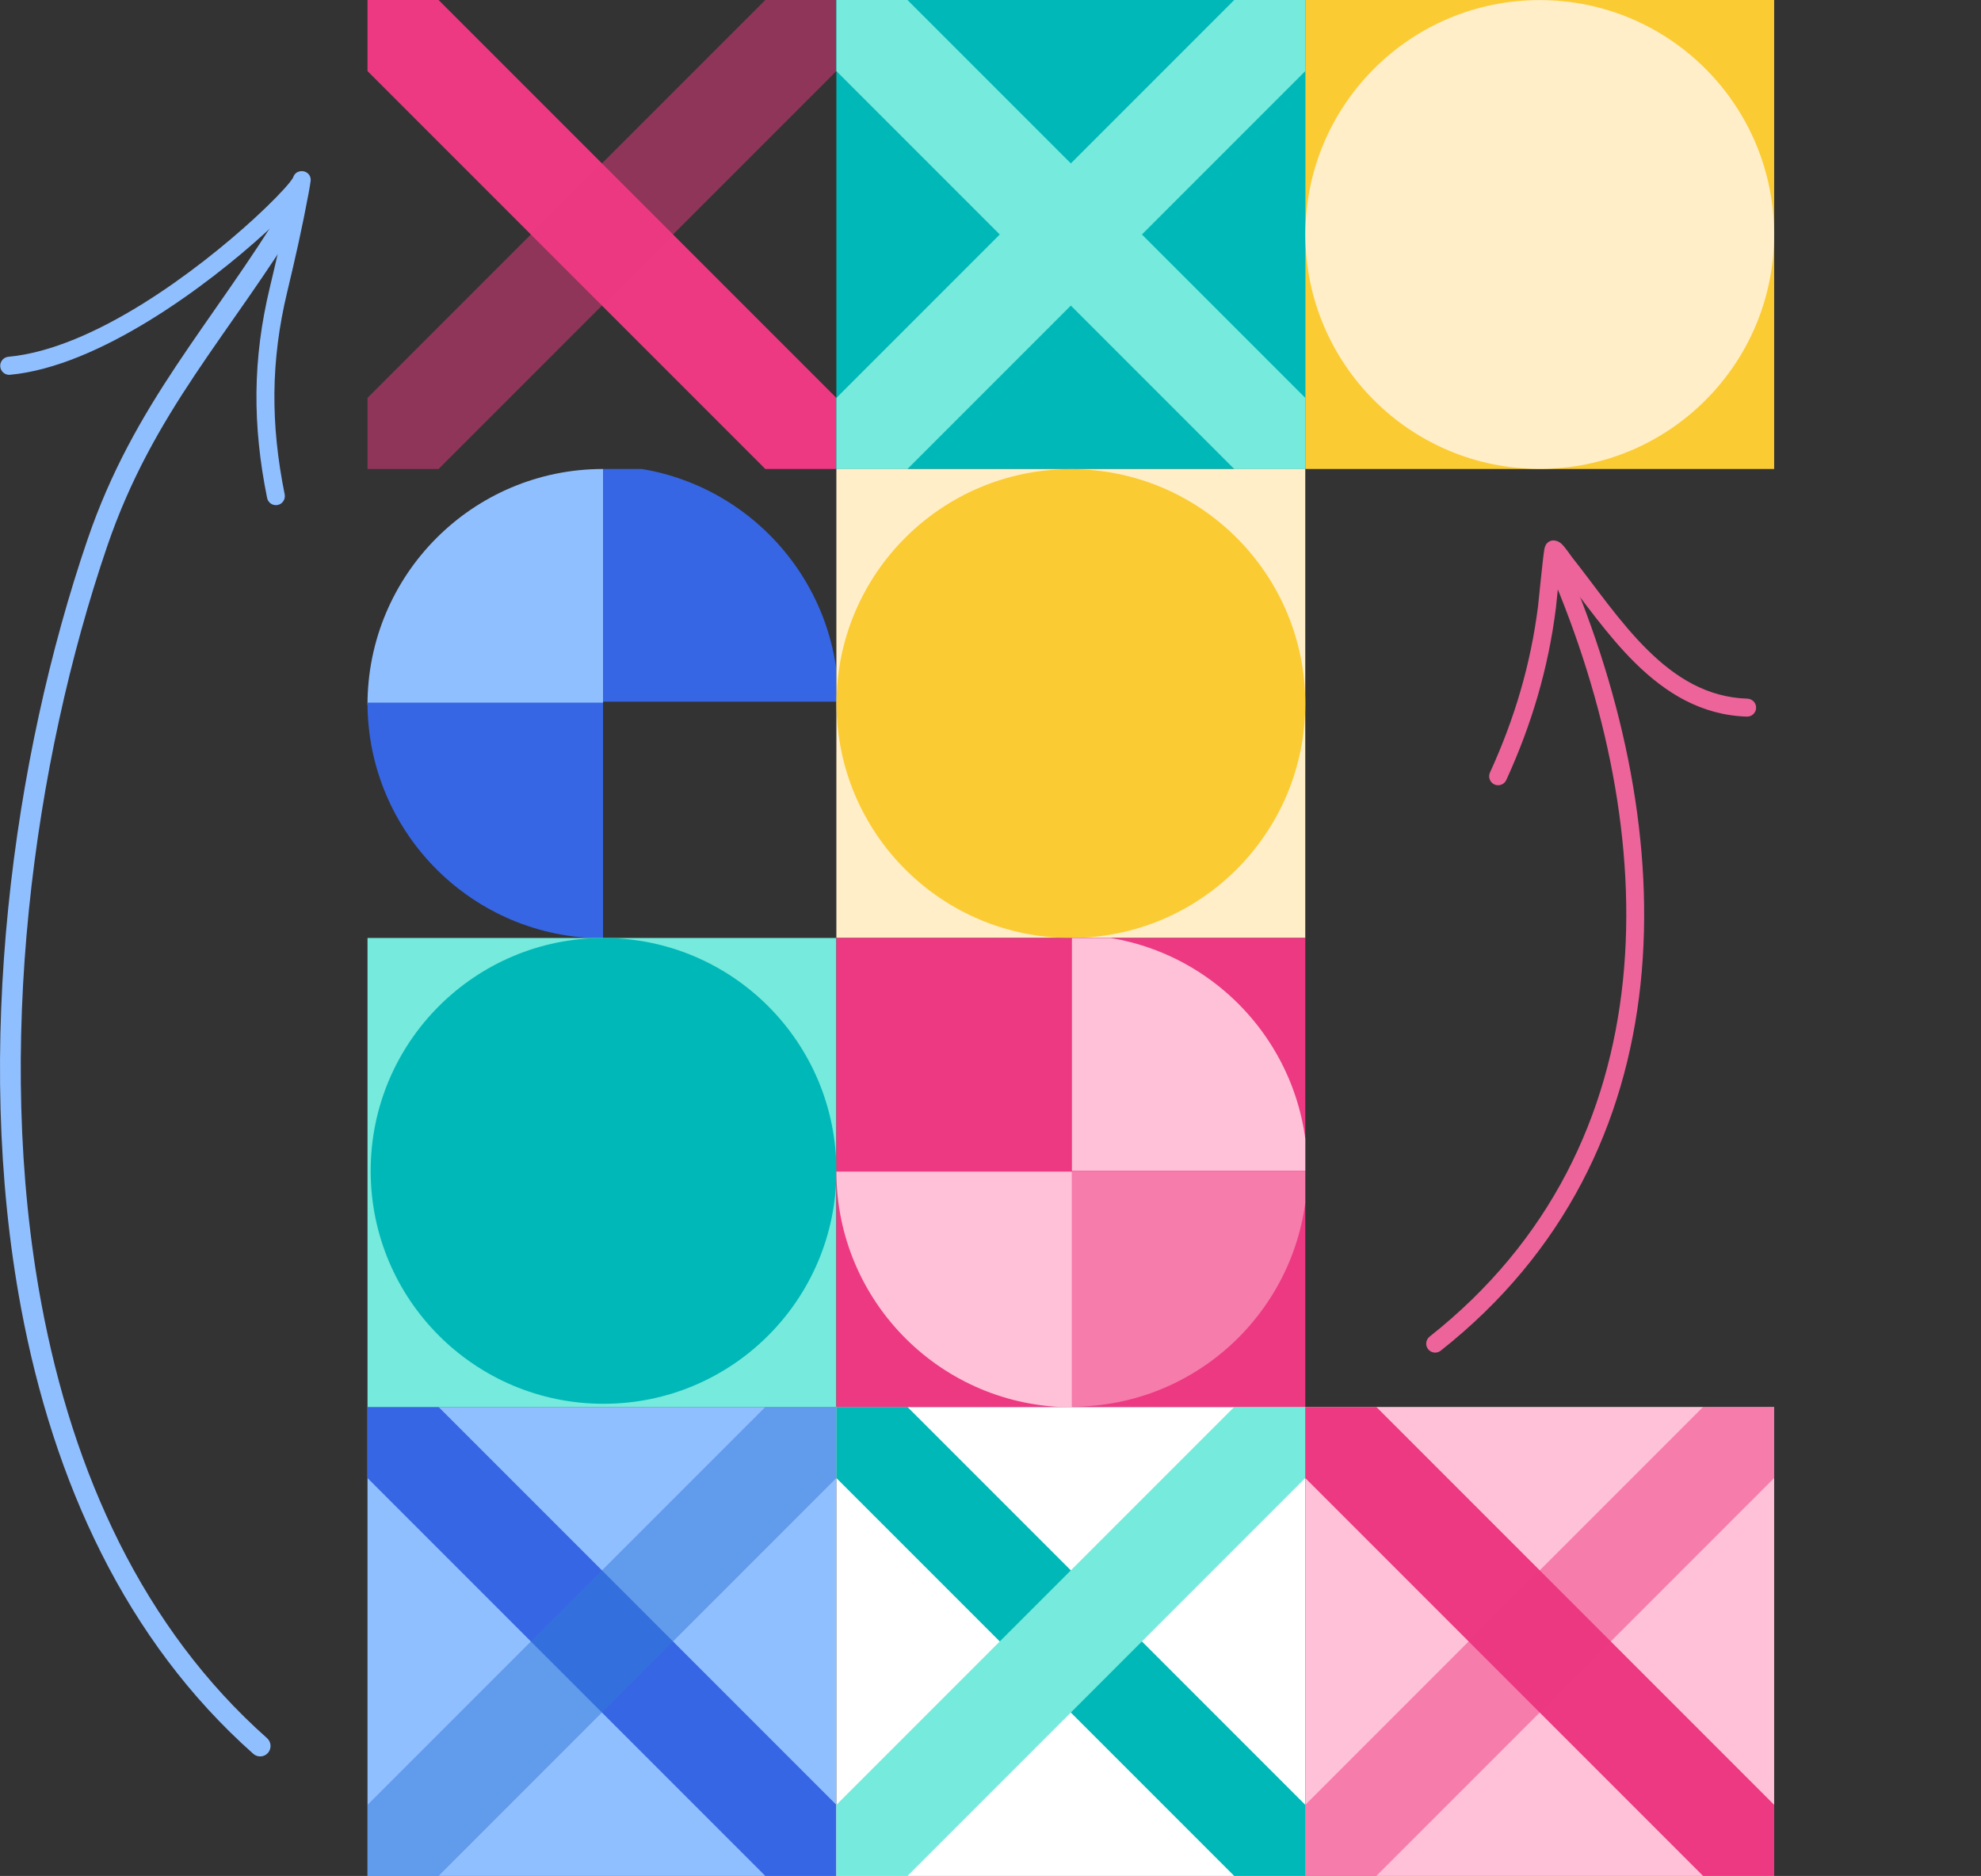 <svg width="263" height="249" viewBox="0 0 263 249" fill="none" xmlns="http://www.w3.org/2000/svg">
<rect x="0" y="0" width="263" height="249" fill="#333333" stroke="none"/>
<g clip-path="url(#clip0_784_18058)">
<rect width="62.25" height="62.25" transform="translate(48.79 186.75)" fill="#90BFFF"/>
<rect x="43.643" y="191.039" width="13.345" height="89.247" transform="rotate(-45 43.643 191.039)" fill="#3666E4"/>
<rect opacity="0.5" width="13.345" height="89.247" transform="matrix(-0.707 -0.707 -0.707 0.707 116.186 191.039)" fill="#3278D9"/>
</g>
<g clip-path="url(#clip1_784_18058)">
<rect x="43.643" y="4.289" width="13.345" height="89.247" transform="rotate(-45 43.643 4.289)" fill="#EC3981"/>
<rect opacity="0.5" width="13.345" height="89.247" transform="matrix(-0.707 -0.707 -0.707 0.707 116.186 4.289)" fill="#EC3981"/>
</g>
<g clip-path="url(#clip2_784_18058)">
<path d="M80.059 62.251L80.059 93.556L48.789 93.556C48.789 76.264 62.786 62.251 80.059 62.251Z" fill="#90BFFF"/>
<path d="M80.059 124.541C62.786 124.541 48.789 110.539 48.789 93.261H80.059V124.541Z" fill="#3666E4"/>
<path d="M111.328 93.135H80.059V61.83C97.331 61.83 111.328 75.849 111.328 93.135Z" fill="#3666E4"/>
</g>
<g clip-path="url(#clip3_784_18058)">
<rect width="62.25" height="62.25" transform="translate(48.79 124.5)" fill="#76EADC"/>
<circle cx="80.125" cy="155.415" r="30.915" transform="rotate(180 80.125 155.415)" fill="#00B8B8"/>
</g>
<g clip-path="url(#clip4_784_18058)">
<rect width="62.25" height="62.25" transform="translate(111.04)" fill="#00B8B8"/>
<rect x="105.894" y="4.289" width="13.345" height="89.247" transform="rotate(-45 105.894 4.289)" fill="#76EADC"/>
<rect width="13.345" height="89.247" transform="matrix(-0.707 -0.707 -0.707 0.707 178.437 4.289)" fill="#76EADC"/>
</g>
<g clip-path="url(#clip5_784_18058)">
<rect width="62.25" height="62.25" transform="translate(111.04 186.75)" fill="white"/>
<rect x="105.893" y="191.039" width="13.345" height="89.247" transform="rotate(-45 105.893 191.039)" fill="#00B8B8"/>
<rect width="13.345" height="89.247" transform="matrix(-0.707 -0.707 -0.707 0.707 178.436 191.039)" fill="#76EADC"/>
</g>
<g clip-path="url(#clip6_784_18058)">
<rect width="62.25" height="62.25" transform="translate(111.039 62.25)" fill="#FFEEC7"/>
<circle cx="142.175" cy="93.385" r="31.115" transform="rotate(180 142.175 93.385)" fill="#FBCB33"/>
</g>
<g clip-path="url(#clip7_784_18058)">
<rect width="62.25" height="62.25" transform="translate(111.04 124.5)" fill="#EC3981"/>
<path opacity="0.5" d="M142.309 186.717V155.411H173.578C173.578 172.703 159.581 186.717 142.309 186.717Z" fill="#FFC1D7"/>
<path d="M142.309 186.791C125.037 186.791 111.039 172.789 111.039 155.511H142.309V186.791Z" fill="#FFC1D7"/>
<path d="M173.578 155.386H142.309V124.08C159.581 124.08 173.578 138.1 173.578 155.386Z" fill="#FFC1D7"/>
</g>
<g clip-path="url(#clip8_784_18058)">
<rect width="62.25" height="62.25" transform="translate(173.29)" fill="#FBCB33"/>
<circle cx="204.415" cy="31.125" r="31.115" transform="rotate(180 204.415 31.125)" fill="#FFEEC7"/>
</g>
<g clip-path="url(#clip9_784_18058)">
<rect width="62.25" height="62.25" transform="translate(173.29 186.75)" fill="#FFC1D7"/>
<rect x="168.143" y="191.039" width="13.345" height="89.247" transform="rotate(-45 168.143 191.039)" fill="#EC3981"/>
<rect opacity="0.5" width="13.345" height="89.247" transform="matrix(-0.707 -0.707 -0.707 0.707 240.686 191.039)" fill="#EC3981"/>
</g>
<g clip-path="url(#clip10_784_18058)">
<path fill-rule="evenodd" clip-rule="evenodd" d="M189.796 177.413C221.939 152.017 220.805 110.675 205.698 75.554C205.44 74.95 205.718 74.248 206.321 73.99C206.925 73.732 207.627 74.01 207.885 74.614C223.418 110.717 224.315 153.175 191.271 179.282C190.757 179.69 190.008 179.601 189.599 179.085C189.191 178.571 189.28 177.822 189.796 177.413Z" fill="#EC649A"/>
<path fill-rule="evenodd" clip-rule="evenodd" d="M207.076 75.743C206.851 77.823 206.597 80.436 206.56 80.732C205.545 88.745 203.342 96.172 199.977 103.534C199.704 104.132 198.996 104.395 198.398 104.123C197.8 103.851 197.537 103.142 197.809 102.544C201.075 95.406 203.214 88.204 204.197 80.431C204.254 79.978 204.821 74.103 205.025 72.924C205.106 72.439 205.303 72.191 205.355 72.136C205.619 71.838 205.914 71.754 206.153 71.734C206.422 71.714 206.875 71.789 207.314 72.188C207.771 72.608 208.502 73.706 208.709 73.968C211.841 77.915 214.993 82.593 218.783 86.321C222.396 89.876 226.595 92.569 231.989 92.736C232.646 92.756 233.163 93.308 233.143 93.965C233.123 94.622 232.571 95.138 231.914 95.118C225.883 94.93 221.152 91.992 217.113 88.02C213.346 84.314 210.189 79.698 207.076 75.743Z" fill="#EC649A"/>
</g>
<path fill-rule="evenodd" clip-rule="evenodd" d="M35.454 230.712C18.959 216.082 9.688 195.51 5.503 173.082C-0.815 139.211 4.459 101.1 14.228 72.517C20.365 54.552 30.5 44.458 40.307 28.325C40.703 27.671 40.498 26.818 39.847 26.42C39.2 26.021 38.347 26.228 37.953 26.881C28.031 43.203 17.828 53.444 11.617 71.619C1.712 100.6 -3.614 139.246 2.791 173.592C7.091 196.639 16.675 217.753 33.626 232.789C34.197 233.295 35.067 233.243 35.572 232.67C36.077 232.097 36.025 231.219 35.454 230.712Z" fill="#90BFFF"/>
<path fill-rule="evenodd" clip-rule="evenodd" d="M38.895 23.607C38.862 23.655 38.649 23.982 38.442 24.236C37.588 25.294 35.927 27.009 33.704 29.047C26.238 35.876 12.463 46.31 1.109 47.357C0.454 47.417 -0.027 48.001 0.033 48.66C0.094 49.319 0.67 49.806 1.325 49.746C13.139 48.657 27.539 37.927 35.305 30.82C36.345 29.867 37.27 28.981 38.051 28.192C37.378 31.527 36.621 34.839 35.825 38.151C33.529 47.683 33.505 56.409 35.461 66.092C35.59 66.74 36.221 67.16 36.864 67.027C37.507 66.897 37.925 66.262 37.793 65.615C35.912 56.294 35.93 47.892 38.138 38.716C39.178 34.389 40.151 30.055 40.965 25.678C41.046 25.243 41.245 24.109 41.248 23.945C41.266 23.014 40.515 22.784 40.346 22.742C40.265 22.721 39.244 22.518 38.895 23.607ZM41.134 24.423C41.143 24.393 41.155 24.363 41.164 24.329C41.158 24.357 41.146 24.387 41.134 24.423Z" fill="#90BFFF"/>
<defs>
<clipPath id="clip0_784_18058">
<rect width="62.25" height="62.25" fill="white" transform="translate(48.79 186.75)"/>
</clipPath>
<clipPath id="clip1_784_18058">
<rect width="62.25" height="62.25" fill="white" transform="translate(48.79)"/>
</clipPath>
<clipPath id="clip2_784_18058">
<rect width="62.25" height="62.25" fill="white" transform="translate(48.79 62.25)"/>
</clipPath>
<clipPath id="clip3_784_18058">
<rect width="62.25" height="62.25" fill="white" transform="translate(48.79 124.5)"/>
</clipPath>
<clipPath id="clip4_784_18058">
<rect width="62.25" height="62.25" fill="white" transform="translate(111.04)"/>
</clipPath>
<clipPath id="clip5_784_18058">
<rect width="62.25" height="62.25" fill="white" transform="translate(111.04 186.75)"/>
</clipPath>
<clipPath id="clip6_784_18058">
<rect width="62.25" height="62.25" fill="white" transform="translate(111.039 62.25)"/>
</clipPath>
<clipPath id="clip7_784_18058">
<rect width="62.25" height="62.25" fill="white" transform="translate(111.04 124.5)"/>
</clipPath>
<clipPath id="clip8_784_18058">
<rect width="62.25" height="62.25" fill="white" transform="translate(173.29)"/>
</clipPath>
<clipPath id="clip9_784_18058">
<rect width="62.25" height="62.25" fill="white" transform="translate(173.29 186.75)"/>
</clipPath>
<clipPath id="clip10_784_18058">
<rect width="86.209" height="86.209" fill="white" transform="matrix(0.5 0.866 0.866 -0.5 144.688 107.037)"/>
</clipPath>
</defs>
</svg>
